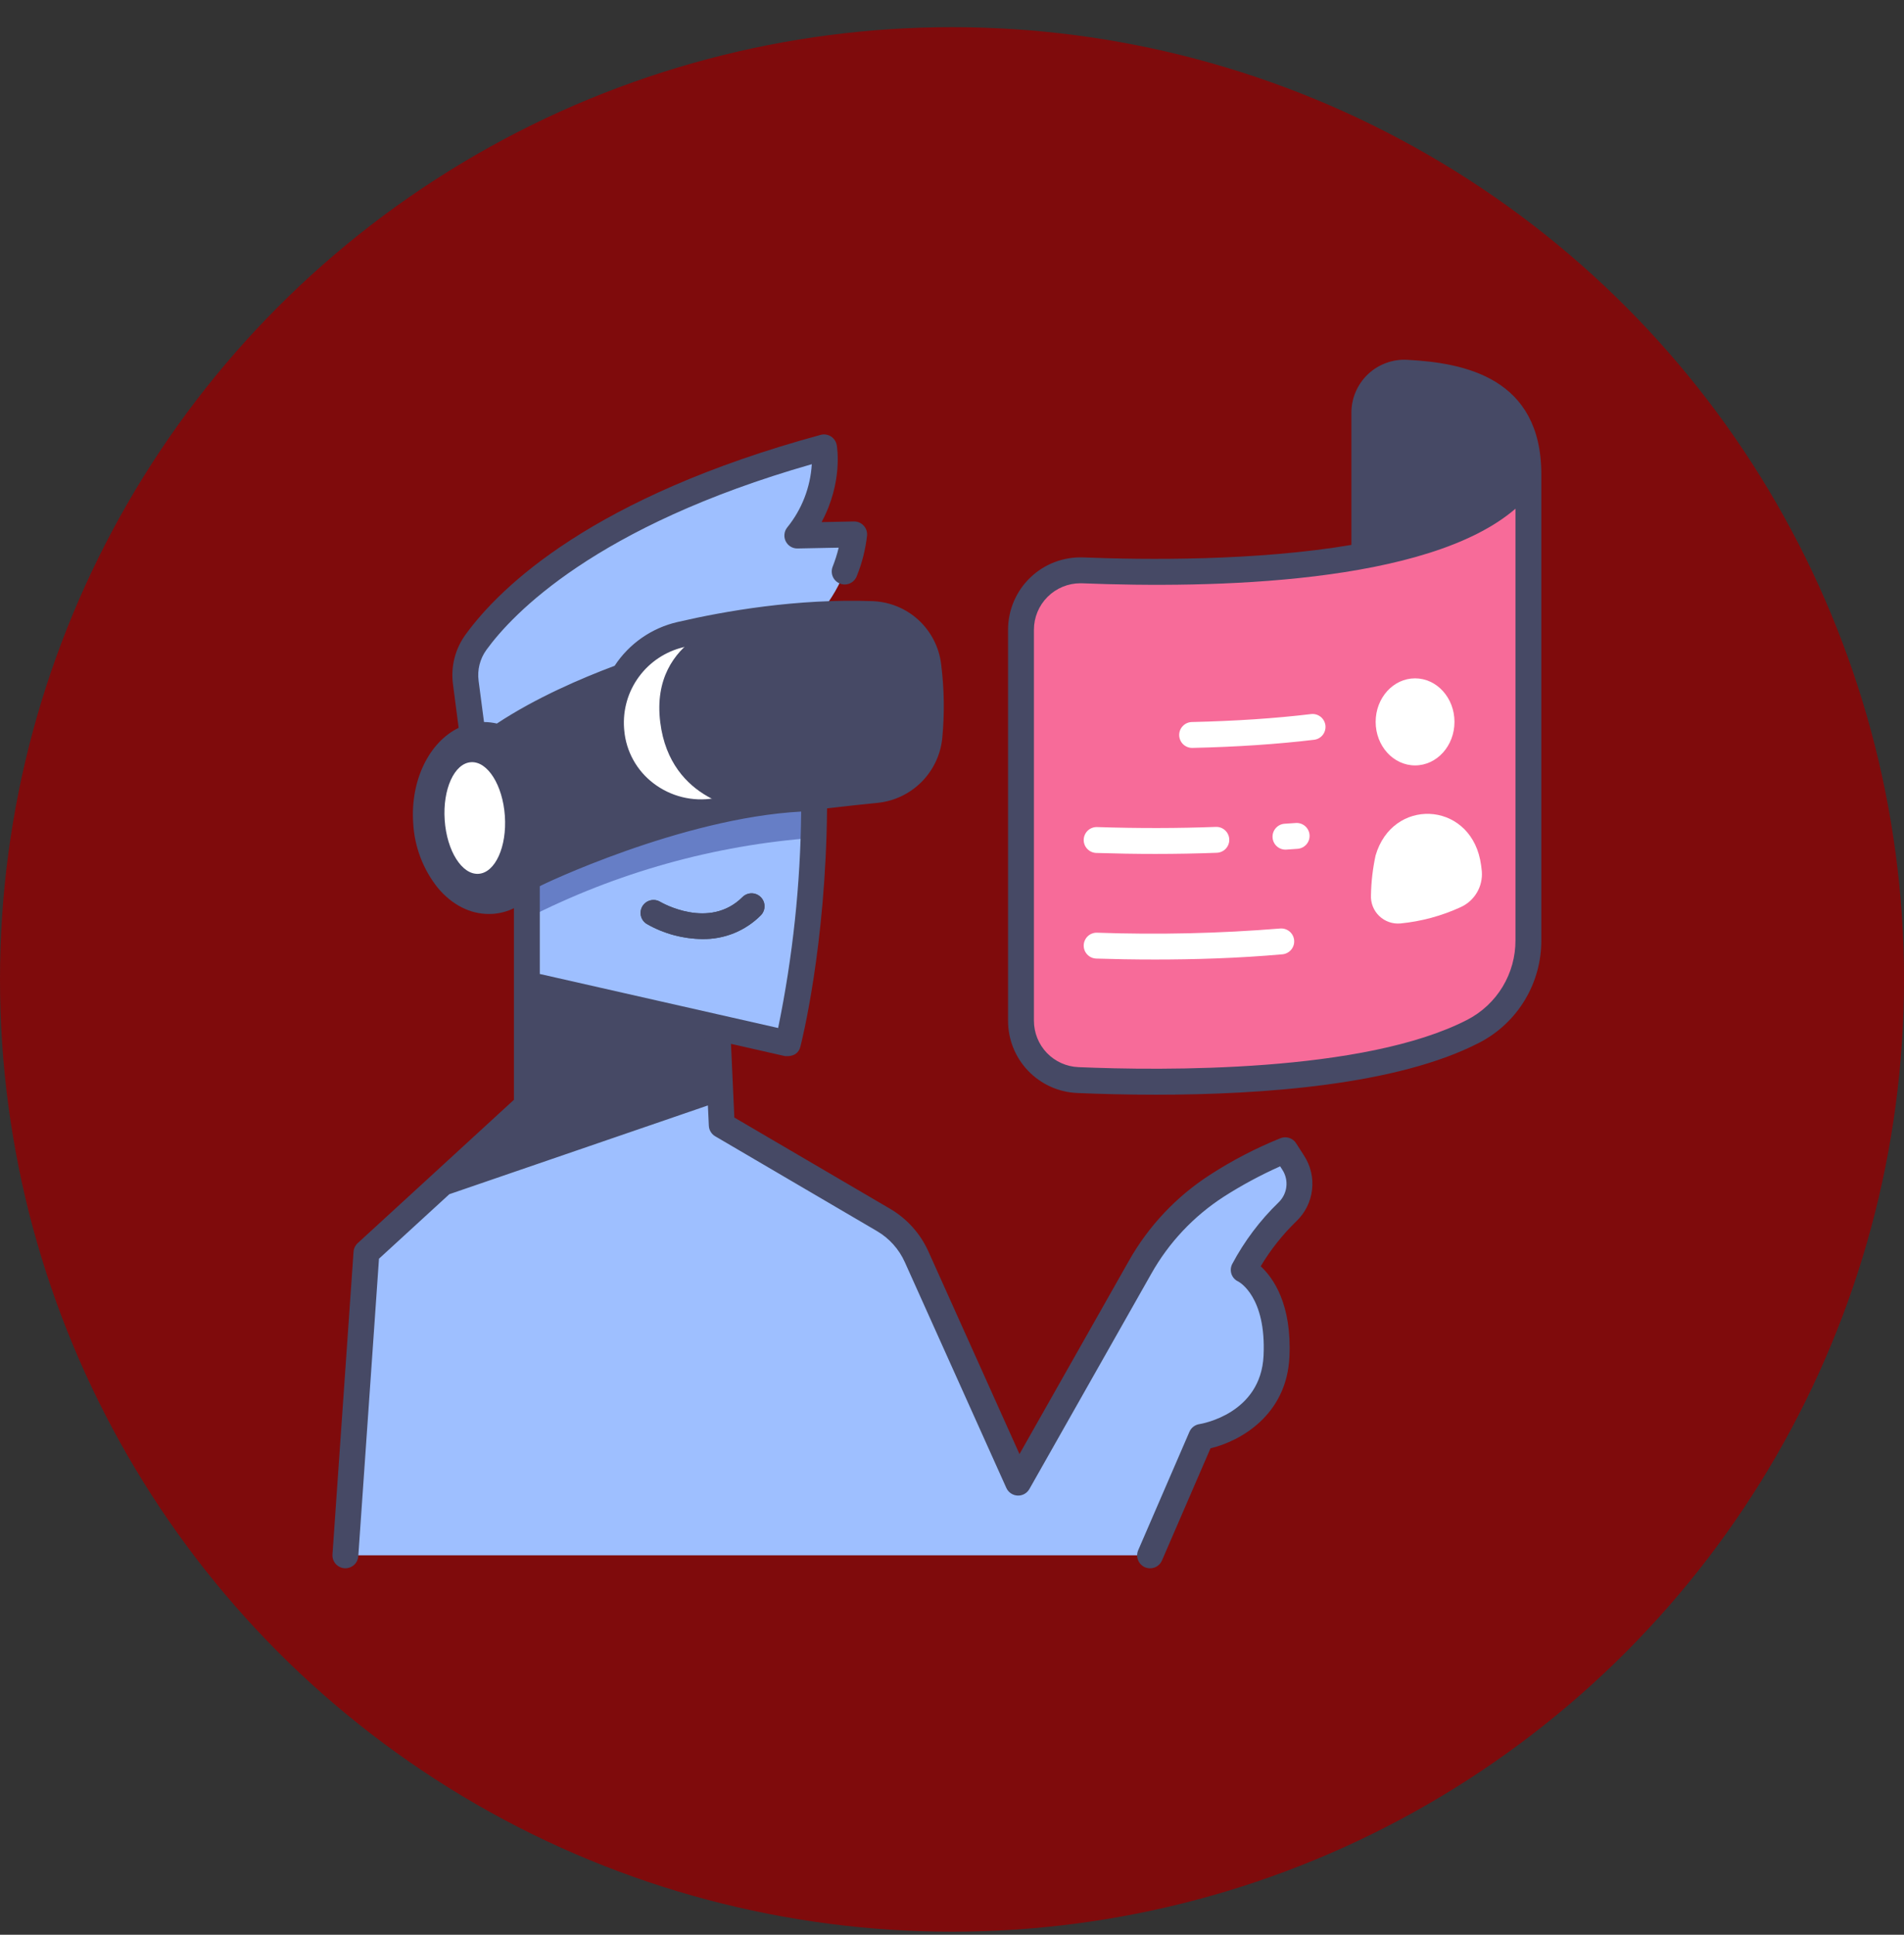 <svg width="63" height="64" viewBox="0 0 63 64" fill="none" xmlns="http://www.w3.org/2000/svg">
<rect x="0" y="0" width="63" height="64" fill="#333333" stroke="none"/>
<g id="Icon">
<circle id="Background" cx="31.5" cy="32.399" r="31.5" fill="#7F0B0C"/>
<g id="&#240;&#159;&#166;&#134; icon &#34;vr virtual reality&#34;">
<path id="Vector" d="M50.572 15.692C50.572 12.961 48.526 12.432 46.538 12.329C46.358 12.32 46.178 12.347 46.01 12.409C45.841 12.472 45.687 12.568 45.557 12.691C45.426 12.815 45.322 12.964 45.252 13.129C45.181 13.294 45.144 13.472 45.144 13.652V19.436C45.144 19.436 49.349 19.651 50.572 15.692Z" fill="#464965"/>
<path id="Vector_2" d="M14.644 39.128L12.653 40.953C12.314 41.264 12.107 41.694 12.075 42.153L11.428 51.449H38.053L39.748 47.532C39.748 47.532 42.128 47.171 42.236 44.863C42.345 42.556 41.154 42.004 41.154 42.004C41.534 41.293 42.022 40.646 42.6 40.084C42.815 39.878 42.952 39.602 42.987 39.306C43.021 39.009 42.951 38.71 42.789 38.459L42.525 38.048C41.737 38.366 40.982 38.758 40.269 39.219C39.211 39.9 38.335 40.829 37.719 41.926L33.688 49.044L30.329 41.575C30.099 41.063 29.715 40.636 29.231 40.352L23.881 37.218L23.824 35.977C20.499 36.764 17.386 37.76 14.644 39.128Z" fill="#9EBFFF"/>
<path id="Vector_3" d="M23.824 35.976L23.692 33.071L17.433 32.559V36.569L14.644 39.127L23.824 35.976Z" fill="#464965"/>
<path id="Vector_4" d="M17.433 30.378V32.559L26.068 34.517C26.068 34.517 26.727 31.754 26.969 27.712C23.835 27.371 20.648 28.493 17.433 30.378Z" fill="#9EBFFF"/>
<path id="Vector_5" d="M15.709 24.855L15.413 22.575C15.351 22.104 15.472 21.628 15.751 21.244C16.727 19.9 19.665 16.866 27.265 14.798C27.265 14.798 27.534 16.257 26.383 17.715L28.263 17.677C28.131 18.744 27.661 19.739 26.92 20.518C25.691 21.784 15.709 24.855 15.709 24.855Z" fill="#9EBFFF"/>
<path id="Vector_6" d="M48.754 34.11C45.327 35.884 38.86 35.864 35.666 35.728C35.16 35.707 34.681 35.491 34.33 35.125C33.979 34.759 33.783 34.272 33.783 33.765V20.831C33.783 20.566 33.837 20.304 33.941 20.06C34.045 19.817 34.197 19.597 34.388 19.413C34.579 19.23 34.805 19.087 35.053 18.994C35.3 18.9 35.564 18.857 35.829 18.868C39.844 19.027 48.542 18.974 50.572 15.692V31.101C50.574 31.721 50.405 32.33 50.084 32.86C49.764 33.391 49.303 33.823 48.754 34.11Z" fill="#F76B99"/>
<path id="Vector_7" d="M46.822 25.319C47.542 25.319 48.126 24.674 48.126 23.879C48.126 23.084 47.542 22.439 46.822 22.439C46.102 22.439 45.518 23.084 45.518 23.879C45.518 24.674 46.102 25.319 46.822 25.319Z" fill="white"/>
<path id="Vector_8" d="M45.515 28.3C45.422 28.731 45.371 29.169 45.363 29.609C45.356 29.737 45.377 29.865 45.424 29.984C45.471 30.103 45.543 30.211 45.635 30.299C45.727 30.388 45.837 30.456 45.958 30.499C46.079 30.542 46.207 30.558 46.335 30.547C47.025 30.48 47.7 30.298 48.33 30.008C48.555 29.907 48.743 29.738 48.868 29.526C48.994 29.314 49.05 29.068 49.031 28.822C49.019 28.693 49.001 28.564 48.975 28.437C48.572 26.49 46.069 26.391 45.515 28.3Z" fill="white"/>
<path id="Vector_9" d="M23.238 31.063C22.595 31.056 21.964 30.885 21.406 30.567C21.308 30.509 21.237 30.415 21.209 30.305C21.181 30.195 21.198 30.078 21.255 29.98C21.313 29.883 21.407 29.812 21.517 29.784C21.628 29.755 21.744 29.772 21.842 29.83C21.909 29.869 23.476 30.765 24.571 29.671C24.651 29.592 24.76 29.548 24.873 29.548C24.985 29.549 25.093 29.594 25.173 29.674C25.253 29.753 25.298 29.861 25.299 29.974C25.299 30.087 25.255 30.196 25.176 30.276C24.923 30.531 24.62 30.733 24.287 30.868C23.954 31.003 23.597 31.069 23.238 31.063Z" fill="#464965"/>
<g id="Group">
<path id="Vector_10" d="M38.218 31.74C37.493 31.74 36.834 31.727 36.278 31.709C36.221 31.707 36.165 31.695 36.113 31.672C36.061 31.649 36.015 31.616 35.976 31.575C35.937 31.534 35.906 31.486 35.886 31.433C35.866 31.38 35.856 31.323 35.858 31.267C35.86 31.21 35.873 31.155 35.897 31.103C35.92 31.052 35.954 31.005 35.995 30.967C36.037 30.928 36.085 30.898 36.139 30.879C36.192 30.859 36.248 30.85 36.305 30.853C38.325 30.924 40.347 30.878 42.362 30.714C42.474 30.706 42.585 30.742 42.671 30.814C42.757 30.887 42.811 30.991 42.821 31.103C42.831 31.215 42.796 31.327 42.725 31.413C42.653 31.5 42.55 31.555 42.438 31.567C40.964 31.699 39.49 31.74 38.218 31.74Z" fill="white"/>
<path id="Vector_11" d="M38.227 28.247C37.588 28.247 36.937 28.236 36.278 28.215C36.221 28.214 36.165 28.201 36.113 28.178C36.061 28.155 36.015 28.122 35.976 28.081C35.937 28.04 35.906 27.992 35.886 27.939C35.866 27.886 35.856 27.83 35.858 27.773C35.86 27.716 35.873 27.661 35.897 27.609C35.92 27.558 35.954 27.511 35.995 27.473C36.037 27.434 36.085 27.404 36.139 27.385C36.192 27.365 36.248 27.357 36.305 27.359C37.662 27.403 38.984 27.401 40.232 27.353C40.345 27.349 40.455 27.39 40.538 27.468C40.621 27.545 40.67 27.652 40.674 27.765C40.679 27.878 40.638 27.988 40.561 28.072C40.484 28.155 40.377 28.204 40.264 28.209C39.603 28.234 38.922 28.247 38.227 28.247Z" fill="white"/>
<path id="Vector_12" d="M39.444 24.74C39.332 24.74 39.224 24.695 39.144 24.616C39.064 24.537 39.019 24.429 39.017 24.317C39.016 24.204 39.059 24.096 39.138 24.015C39.216 23.934 39.323 23.887 39.435 23.884C40.863 23.852 42.191 23.764 43.381 23.621C43.493 23.608 43.606 23.64 43.696 23.71C43.785 23.78 43.842 23.883 43.856 23.995C43.869 24.108 43.837 24.221 43.768 24.31C43.698 24.4 43.595 24.457 43.483 24.471C42.265 24.617 40.91 24.708 39.454 24.74L39.444 24.74Z" fill="white"/>
<path id="Vector_13" d="M42.875 27.224L42.505 27.249C42.269 27.265 42.091 27.47 42.107 27.706C42.123 27.941 42.327 28.12 42.563 28.104L42.933 28.078C43.169 28.062 43.347 27.858 43.331 27.622C43.315 27.386 43.111 27.208 42.875 27.224Z" fill="white"/>
</g>
<path id="Vector_14" d="M17.433 28.506V30.378C20.401 28.86 23.644 27.953 26.969 27.712C27.03 26.696 27.065 25.601 27.056 24.447L17.433 28.506Z" fill="#667EC6"/>
<path id="Vector_15" d="M16.864 29.32C16.864 29.32 19.573 27.635 23.692 26.829L21.96 21.928C21.96 21.928 17.974 23.066 15.71 25.016L16.864 29.32Z" fill="#464965"/>
<path id="Vector_16" d="M16.28 29.803C17.38 29.727 18.188 28.438 18.084 26.923C17.98 25.408 17.004 24.24 15.904 24.316C14.804 24.391 13.996 25.68 14.099 27.196C14.203 28.711 15.179 29.878 16.28 29.803Z" fill="#464965"/>
<path id="Vector_17" d="M24.414 20.489C25.923 20.239 27.452 20.134 28.981 20.177C29.466 20.193 29.928 20.381 30.286 20.708C30.644 21.035 30.873 21.48 30.933 21.961C31.035 22.775 31.047 23.598 30.969 24.415C30.922 24.882 30.715 25.318 30.384 25.65C30.052 25.982 29.617 26.189 29.15 26.237C28.037 26.349 26.413 26.53 24.726 26.786C24.726 26.786 21.69 27.309 21.109 24.36C20.528 21.411 24.414 20.489 24.414 20.489Z" fill="#464965"/>
<path id="Vector_18" d="M21.846 23.89C21.489 21.011 24.414 20.49 24.414 20.49C23.662 20.61 22.977 20.749 22.395 20.885C21.674 21.052 21.035 21.472 20.596 22.069C20.158 22.666 19.947 23.401 20.003 24.14C20.005 24.169 20.008 24.199 20.011 24.228C20.171 26.012 21.851 27.265 23.617 26.964C23.987 26.902 24.358 26.842 24.726 26.786C24.726 26.786 22.178 26.572 21.846 23.89Z" fill="white"/>
<path id="Vector_19" d="M15.836 28.905C16.386 28.867 16.775 28.01 16.705 26.991C16.635 25.971 16.133 25.175 15.583 25.213C15.033 25.25 14.644 26.107 14.714 27.127C14.784 28.147 15.286 28.943 15.836 28.905Z" fill="white"/>
<path id="Vector_20" d="M11.398 51.876C11.409 51.876 11.418 51.877 11.428 51.877C11.537 51.877 11.641 51.836 11.72 51.762C11.8 51.688 11.848 51.586 11.855 51.478L12.54 41.637L14.868 39.503L23.423 36.567L23.454 37.237C23.457 37.309 23.478 37.378 23.515 37.439C23.552 37.5 23.603 37.551 23.665 37.587L29.015 40.722C29.423 40.96 29.746 41.32 29.939 41.751L33.298 49.22C33.331 49.292 33.382 49.354 33.448 49.398C33.513 49.443 33.59 49.468 33.669 49.472C33.748 49.476 33.826 49.458 33.896 49.419C33.965 49.381 34.022 49.324 34.061 49.255L38.092 42.138C38.674 41.102 39.501 40.225 40.5 39.581C41.093 39.202 41.715 38.868 42.358 38.581L42.428 38.691C42.538 38.857 42.585 39.056 42.563 39.254C42.541 39.452 42.45 39.635 42.307 39.773C41.692 40.368 41.174 41.056 40.772 41.812C40.746 41.863 40.73 41.918 40.726 41.975C40.721 42.032 40.729 42.09 40.747 42.144C40.765 42.197 40.794 42.247 40.832 42.289C40.87 42.331 40.916 42.366 40.968 42.389C41.006 42.409 41.901 42.892 41.809 44.844C41.719 46.765 39.766 47.096 39.685 47.109C39.613 47.12 39.545 47.149 39.487 47.194C39.43 47.238 39.385 47.296 39.356 47.363L37.661 51.28C37.616 51.384 37.614 51.502 37.656 51.607C37.698 51.713 37.78 51.797 37.884 51.843C37.988 51.888 38.106 51.889 38.212 51.848C38.318 51.806 38.402 51.724 38.447 51.62L40.053 47.909C41.033 47.674 42.574 46.82 42.665 44.884C42.746 43.147 42.136 42.277 41.714 41.887C42.041 41.341 42.438 40.84 42.895 40.397C43.183 40.122 43.367 39.755 43.413 39.359C43.46 38.963 43.367 38.563 43.15 38.229L42.886 37.818C42.834 37.735 42.754 37.673 42.661 37.643C42.569 37.612 42.468 37.613 42.376 37.648C41.561 37.976 40.778 38.382 40.041 38.859C38.924 39.578 37.999 40.559 37.348 41.716L33.733 48.099L30.72 41.399C30.454 40.806 30.009 40.311 29.448 39.983L24.298 36.967L24.187 34.53L25.974 34.935C26.289 34.955 26.433 34.817 26.483 34.624C26.518 34.489 27.325 31.313 27.366 26.74C27.991 26.666 28.563 26.605 29.047 26.557C29.592 26.5 30.101 26.257 30.489 25.869C30.877 25.481 31.12 24.972 31.177 24.426C31.256 23.61 31.244 22.788 31.141 21.974C31.074 21.41 30.806 20.889 30.387 20.505C29.968 20.122 29.425 19.902 28.857 19.885C26.378 19.796 23.989 20.212 22.422 20.575C21.566 20.77 20.818 21.29 20.337 22.024C19.257 22.428 17.737 23.077 16.441 23.934C16.301 23.902 16.158 23.885 16.015 23.884L15.836 22.52C15.788 22.157 15.881 21.791 16.096 21.495C16.951 20.319 19.691 17.405 26.861 15.355C26.815 16.122 26.53 16.854 26.046 17.45C25.995 17.514 25.964 17.591 25.956 17.671C25.948 17.752 25.962 17.833 25.998 17.906C26.035 17.979 26.091 18.04 26.16 18.082C26.23 18.124 26.309 18.145 26.39 18.143L27.751 18.116C27.699 18.331 27.632 18.542 27.55 18.748C27.509 18.854 27.511 18.972 27.556 19.076C27.601 19.18 27.686 19.262 27.791 19.304C27.897 19.346 28.015 19.344 28.119 19.299C28.223 19.253 28.305 19.169 28.347 19.063C28.523 18.63 28.639 18.174 28.69 17.709C28.694 17.649 28.686 17.59 28.666 17.533C28.646 17.477 28.614 17.426 28.573 17.383C28.532 17.339 28.483 17.305 28.428 17.282C28.373 17.259 28.313 17.248 28.254 17.249L27.185 17.271C27.898 15.944 27.696 14.778 27.686 14.721C27.675 14.663 27.652 14.608 27.619 14.559C27.586 14.51 27.543 14.468 27.493 14.436C27.442 14.405 27.386 14.384 27.328 14.375C27.269 14.367 27.209 14.37 27.152 14.386C19.616 16.436 16.556 19.405 15.404 20.992C15.06 21.465 14.911 22.051 14.988 22.631L15.176 24.076C14.213 24.541 13.574 25.799 13.672 27.225C13.713 28.008 13.998 28.758 14.487 29.37C14.956 29.931 15.551 30.234 16.176 30.234C16.22 30.234 16.264 30.233 16.308 30.23C16.55 30.213 16.787 30.149 17.005 30.043V36.38L14.36 38.807L14.358 38.809L11.836 41.122C11.755 41.196 11.706 41.298 11.698 41.408L11.001 51.419C10.993 51.532 11.03 51.644 11.105 51.73C11.18 51.816 11.285 51.868 11.398 51.876ZM25.747 34.005L17.861 32.218V29.316C17.883 29.287 22.538 27.059 26.509 26.846C26.487 29.252 26.232 31.649 25.747 34.005ZM22.616 21.409C24.437 20.978 26.3 20.75 28.172 20.729C28.389 20.729 28.607 20.733 28.827 20.741C29.19 20.751 29.538 20.892 29.807 21.137C30.076 21.382 30.247 21.716 30.291 22.077C30.386 22.827 30.398 23.586 30.325 24.338C30.289 24.688 30.134 25.014 29.885 25.263C29.637 25.512 29.311 25.668 28.961 25.705C27.616 25.84 25.596 26.071 23.62 26.407C23.27 26.466 22.912 26.452 22.568 26.366C22.224 26.28 21.902 26.125 21.62 25.909C21.347 25.701 21.12 25.439 20.954 25.138C20.788 24.838 20.686 24.506 20.656 24.164L20.649 24.084C20.607 23.477 20.781 22.875 21.142 22.386C21.502 21.896 22.024 21.55 22.616 21.409ZM19.87 23.127C19.794 23.462 19.769 23.807 19.795 24.149L19.803 24.24C19.843 24.7 19.979 25.147 20.202 25.551C20.425 25.955 20.73 26.308 21.098 26.587C21.251 26.705 21.413 26.809 21.583 26.899C20.506 27.208 19.451 27.591 18.427 28.045C18.51 27.668 18.538 27.28 18.511 26.894C18.47 26.111 18.185 25.361 17.696 24.749C17.586 24.616 17.463 24.494 17.33 24.385C18.144 23.902 18.993 23.482 19.87 23.127ZM16.25 29.375C15.858 29.402 15.465 29.205 15.144 28.821C14.771 28.347 14.555 27.768 14.527 27.166C14.44 25.91 15.085 24.8 15.933 24.742C15.957 24.741 16.737 24.936 17.039 25.297C17.413 25.771 17.629 26.349 17.657 26.951C17.743 28.207 17.099 29.317 16.25 29.375ZM17.723 36.885C17.767 36.845 17.801 36.796 17.825 36.742C17.849 36.687 17.861 36.629 17.861 36.569V33.096L23.321 34.333L23.382 35.676L16.445 38.056L17.723 36.885Z" fill="#464965"/>
<path id="Vector_21" d="M35.648 36.156C36.401 36.188 37.289 36.212 38.253 36.212C41.744 36.212 46.235 35.896 48.95 34.49C49.571 34.169 50.09 33.682 50.452 33.084C50.813 32.486 51.003 31.8 51 31.101V15.692C51 12.5 48.465 12 46.559 11.902C46.322 11.889 46.084 11.925 45.861 12.008C45.638 12.09 45.434 12.217 45.261 12.381C45.089 12.544 44.952 12.742 44.858 12.96C44.764 13.178 44.715 13.414 44.715 13.652V18.025C41.56 18.558 37.905 18.521 35.845 18.439C35.523 18.426 35.202 18.479 34.9 18.593C34.599 18.707 34.324 18.881 34.091 19.105C33.858 19.328 33.673 19.596 33.547 19.892C33.42 20.189 33.355 20.508 33.355 20.831V33.765C33.354 34.383 33.592 34.977 34.02 35.422C34.447 35.868 35.031 36.131 35.648 36.156ZM45.572 13.677C45.569 13.473 45.633 13.273 45.755 13.109C45.843 12.993 45.959 12.9 46.091 12.838C46.224 12.777 46.369 12.749 46.515 12.757C47.399 12.803 48.103 12.932 48.647 13.162C50.152 13.798 50.252 15.888 48.842 16.715C47.969 17.228 46.829 17.598 45.572 17.863L45.572 13.677ZM34.211 20.831C34.211 20.423 34.373 20.032 34.662 19.744C34.95 19.456 35.341 19.294 35.749 19.294C35.77 19.294 35.791 19.294 35.812 19.295C40.093 19.466 47.243 19.33 50.144 16.828V31.101C50.147 31.642 50 32.175 49.72 32.639C49.44 33.102 49.038 33.48 48.557 33.73C45.145 35.496 38.418 35.417 35.684 35.3C35.288 35.284 34.913 35.115 34.638 34.829C34.364 34.543 34.211 34.161 34.211 33.764V20.831Z" fill="#464965"/>
<path id="Vector_22" d="M21.842 29.83C21.744 29.772 21.628 29.756 21.517 29.784C21.407 29.812 21.313 29.883 21.255 29.98C21.198 30.078 21.181 30.195 21.209 30.305C21.237 30.415 21.308 30.509 21.406 30.567C21.964 30.886 22.594 31.056 23.237 31.063C23.596 31.07 23.954 31.003 24.287 30.868C24.62 30.733 24.922 30.532 25.176 30.276C25.253 30.196 25.296 30.088 25.294 29.976C25.293 29.864 25.248 29.757 25.169 29.678C25.09 29.599 24.983 29.554 24.871 29.552C24.76 29.551 24.652 29.593 24.571 29.671C23.476 30.766 21.909 29.869 21.842 29.83Z" fill="#464965"/>
</g>
</g>
</svg>
